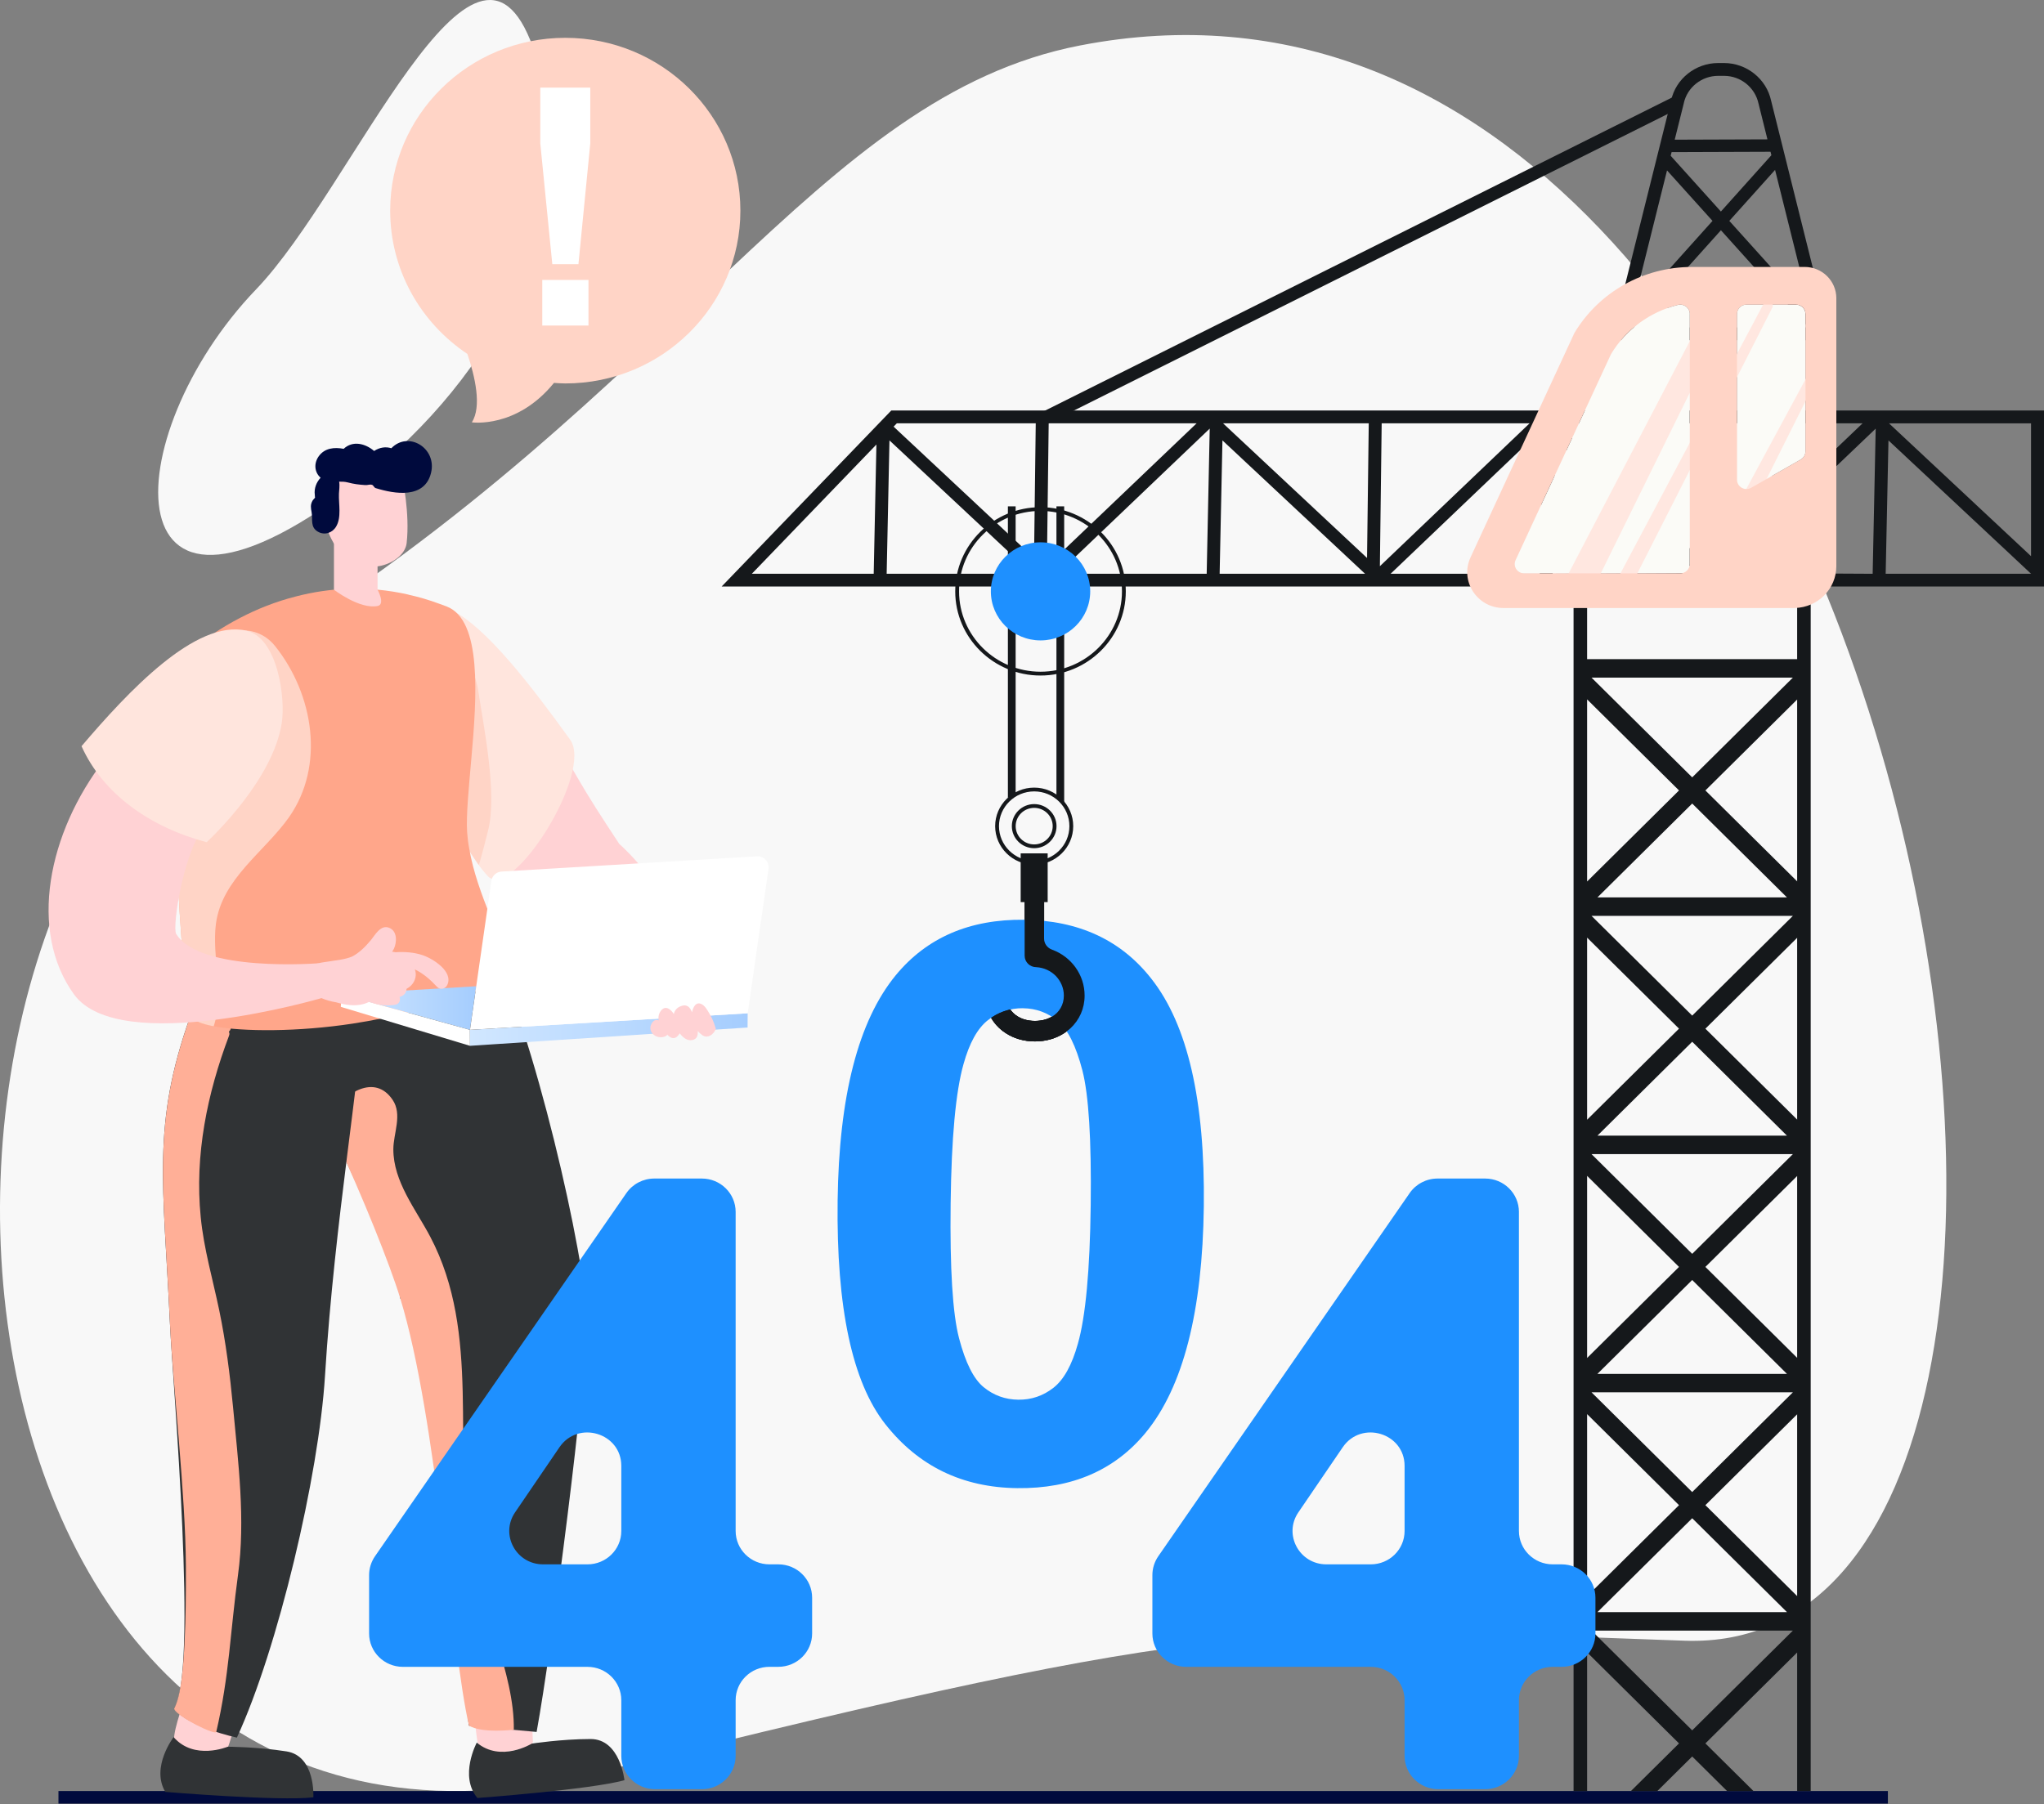 <svg width="700" height="618" viewBox="0 0 700 618" fill="none" xmlns="http://www.w3.org/2000/svg">
<rect x="0" y="0" width="700" height="618" fill="#808080" stroke="none"/>
<path d="M369.79 15.593C279.507 33.149 233.413 134.087 88.023 223.908C-57.367 313.729 -25.358 664.454 204.266 607.248C423.324 552.678 433.467 556.988 576.931 562.024C756.499 568.333 655.499 -39.971 369.79 15.593Z" fill="#F8F8F8"/>
<path d="M124.932 163.556C167.306 130.275 202.592 72.183 182.529 16.21C162.466 -39.763 121.03 64.42 87.7 99.124C39.458 149.344 36.262 233.214 124.942 163.556H124.932Z" fill="#F8F8F8"/>
<path d="M646.537 613.517H20.021V617.827H646.537V613.517Z" fill="#000A3D"/>
<path d="M180.246 581.868C178.532 580.216 162.653 583.699 162.613 584.664C162.481 587.64 163.107 598.916 164.831 600.21C166.494 601.464 182.534 599.464 182.494 596.597C182.464 594.119 181.899 583.46 180.246 581.868Z" fill="#FFD2D4"/>
<path d="M163.277 596.936C163.277 596.936 157.158 608.321 163.489 615.905C163.489 615.905 202.395 613.019 213.848 609.804C213.848 609.804 212.396 595.692 202.244 595.702C192.081 595.722 182.11 597.274 182.11 597.274C182.11 597.274 171.524 603.833 163.277 596.926V596.936Z" fill="#303335"/>
<path d="M80.968 585.411C79.99 583.251 63.93 580.733 63.526 581.619C62.296 584.346 58.687 595.055 59.806 596.886C60.885 598.658 76.542 602.609 77.57 599.931C78.457 597.613 81.906 587.501 80.968 585.411Z" fill="#FFD2D4"/>
<path d="M59.454 595.055C59.454 595.055 51.58 605.336 56.611 613.815C56.611 613.815 95.487 617.05 107.313 615.676C107.313 615.676 108.15 601.514 98.118 599.942C88.087 598.359 77.985 598.339 77.985 598.339C77.985 598.339 66.481 603.156 59.454 595.045V595.055Z" fill="#303335"/>
<path d="M225.511 321.153C223.162 324.02 211.649 329.165 208.493 328.697C187.331 325.662 175.889 307.648 167.571 299.139C166.139 297.695 164.859 296.203 163.72 294.69C158.034 287.235 155.614 279.303 154.626 272.675C153.638 265.937 154.112 261.23 154.112 261.23C154.112 261.23 142.306 203.446 154.475 208.989C166.724 214.602 181.978 239.473 193.129 258.483C193.461 259.02 193.754 259.568 194.076 260.075C194.772 261.269 195.437 262.424 196.093 263.509C197.817 266.475 199.43 269.261 200.892 271.66C204.047 276.945 212.062 289.067 212.062 289.067C212.062 289.067 235.25 309.39 225.501 321.153H225.511Z" fill="#FFD2D4"/>
<path d="M111.235 382.053C112.424 384.7 113.735 387.487 115.056 390.343C124.2 409.92 135.35 432.721 137.095 444.803C158.125 468.43 155.877 516.709 157.42 543.392C158.629 565.268 160.021 589.173 160.616 591.134C160.656 591.204 183.773 593.274 183.773 593.274C189.046 564.461 200.913 472.212 200.913 452.168C200.913 432.123 182.241 350.792 167.784 324.418C154.032 299.348 108.432 349.18 103.189 355.838C101.183 358.396 105.276 368.876 111.245 382.043L111.235 382.053Z" fill="#303335"/>
<path d="M111.236 382.052C112.426 384.699 113.737 387.486 115.057 390.342C124.202 409.919 133.527 433.118 137.096 444.802C149.85 486.593 154.518 565.088 160.617 591.123C162.603 592.258 166.334 593.383 175.962 592.557C176.274 573.239 164.559 550.179 161.202 531.488C154.729 495.789 164.973 457.084 147.329 423.613C142.379 414.228 134.697 404.754 134.707 393.686C134.707 388.213 137.903 381.783 134.425 376.698C128.244 367.641 118.052 374.598 113.555 381.365C112.991 381.186 112.365 381.186 111.801 381.614C111.63 381.773 111.418 381.893 111.246 382.042L111.236 382.052Z" fill="#FFAF97"/>
<path d="M154.11 261.229C154.11 261.229 153.637 265.937 154.625 272.675C155.774 280.507 158.869 291.047 166.945 300.014C175.181 309.16 203.34 264.573 195.254 253.377C182.944 236.318 166.521 214.503 154.473 208.999C142.295 203.455 154.11 261.239 154.11 261.239V261.229Z" fill="#FFE5DD"/>
<path d="M153.919 220.743C153.919 220.743 161.995 224.674 163.83 236.896C165.665 249.117 170.333 271.819 167.177 284.389C164.677 294.381 164.031 296.262 163.951 296.262C163.951 296.262 163.941 296.262 163.931 296.262L156.722 285.702C156.722 285.702 148.999 273.968 150.189 271.182C151.379 268.395 153.919 220.753 153.919 220.753V220.743Z" fill="#FFD4C6"/>
<path d="M59.585 585.411C65.341 591.9 81.129 595.214 81.129 595.214C95.173 564.839 109.187 505.562 111.304 471.236C114.591 417.921 123.866 365.889 123.453 351.916C123.372 349.667 123.342 348.473 123.342 348.473C109.359 333.345 92.33 325.164 82.339 324.507C78.397 324.238 75.574 325.144 74.435 327.234C70.755 334.091 67.932 340.401 65.785 346.313C65.563 346.9 65.371 347.497 65.18 348.084C51.892 385.277 55.955 405.182 58.193 453.252C59.282 475.934 67.932 572.732 59.575 585.401L59.585 585.411Z" fill="#303335"/>
<path d="M59.582 585.411C61.125 588.387 73.798 594.478 74.06 593.273C78.546 574.005 78.829 559.047 81.51 539.48C84.111 520.531 81.571 500.865 79.806 481.955C78.748 470.878 77.357 459.821 75.088 448.883C72.87 438.194 69.785 427.734 68.737 416.876C66.629 395.667 70.955 374.598 78.435 354.782C78.657 354.225 78.597 353.757 78.365 353.409C79.242 352.643 79.464 351.249 78.143 350.662C73.515 348.512 69.18 347.756 65.188 348.104C51.9 385.297 55.963 405.202 58.201 453.272C59.29 475.954 63.524 511.374 63.655 536.395C63.867 577.927 60.752 582.863 59.582 585.421V585.411Z" fill="#FFAF97"/>
<path d="M174.377 333.295C173.833 334.997 167.633 338.072 158.539 341.297C148.376 344.85 134.584 348.542 120.762 350.642C102.06 353.498 83.248 353.429 73.196 351.548C69.093 350.791 66.451 349.706 65.826 348.393C63.881 344.262 61.421 319.471 60.614 292.749C60.463 287.573 60.352 282.318 60.352 277.173C60.201 250.311 62.116 225.141 68.276 220.474C69.668 219.389 71.281 218.264 73.075 217.07C75.757 215.259 78.872 213.378 82.391 211.566C87.895 208.71 94.348 206.063 101.577 204.251C112.687 201.395 125.632 200.449 139.867 203.674C139.867 203.674 139.867 203.714 139.908 203.714C143.356 204.47 146.874 205.485 150.473 206.829C151.31 207.117 152.157 207.446 153.044 207.774C165.072 212.552 163.348 238.408 161.402 260.094C160.525 270.156 159.608 279.313 159.971 285.035C160.122 286.956 160.333 288.877 160.707 290.758C163.419 306.722 172.371 321.68 174.388 333.295H174.377Z" fill="#FFA68A"/>
<path d="M129.3 190.387V202.002C129.3 202.002 132.083 207.038 129.3 207.585C123.191 208.79 114.369 202.012 114.369 202.012V184.287L129.3 190.397V190.387Z" fill="#FFD2D4"/>
<path d="M137.787 163.785C137.787 163.785 140.439 175.777 139.259 186.068C138.422 193.373 122.967 199.474 114.8 186.904C106.624 174.324 113.429 159.833 113.429 159.833L137.787 163.795V163.785Z" fill="#FFD2D4"/>
<path d="M99.006 279.89C111.295 262.364 107.484 237.96 94.237 221.349C89.72 215.667 83.53 215.776 82.643 216.095C83.379 216.383 91.999 221.349 91.444 222.434C84.508 236.557 76.735 250.132 68.085 263.309C64.969 268.056 62.398 272.545 60.342 277.173C60.342 282.318 60.453 287.563 60.604 292.748C61.41 319.471 63.87 344.262 65.816 348.393C66.441 349.696 69.083 350.781 73.186 351.548C76.816 340.54 72.49 327.512 73.952 316.425C76.009 300.969 90.608 291.803 99.006 279.9V279.89Z" fill="#FFD4C6"/>
<path d="M134.02 153.543C132.125 152.936 130.058 153.215 128.122 154.479C125.108 151.911 120.833 150.816 117.688 153.742C114.522 153.145 111.205 153.424 109.138 156.32C107.475 158.659 107.616 161.734 109.794 163.645C108.342 165.218 107.525 167.318 107.807 169.477C107.868 169.975 107.828 170.403 107.888 170.492C107.586 170.841 107.223 171.169 106.991 171.577C106.235 172.971 106.457 174.016 106.719 175.489C107.152 177.947 106.164 180.574 108.886 182.137C111.145 183.441 113.796 182.565 115.087 180.415C117.032 177.191 115.933 172.642 116.075 169.109C116.125 167.945 116.407 166.312 116.135 164.989C117.143 164.979 118.151 164.999 119.109 165.257C121.287 165.825 122.809 166.004 125.057 166.163C126.056 166.233 126.58 165.815 127.437 166.094C127.911 166.253 128.092 167.019 128.647 167.198C135.23 169.248 145.443 170.94 147.621 161.963C149.677 153.474 139.837 147.522 134.02 153.543Z" fill="#000A3D"/>
<path d="M25.327 340.6C40.913 362.187 110.095 341.904 110.095 341.904L109.117 329.961C109.117 329.961 68.427 333.235 60.331 319.889C58.859 317.471 63.164 289.743 70.715 282.577C74.093 279.393 77.641 276.238 80.726 273.6C88.207 267.151 93.601 258.542 95.285 248.868C96.928 239.603 95.577 231.78 93.308 225.659C90.153 217.15 79.264 214.433 72.147 220.155C58.466 231.163 36.417 259.398 35.872 260.085C16.324 285.314 9.69 318.944 25.327 340.6Z" fill="#FFD2D4"/>
<path d="M70.768 288.509C73.883 285.573 93.472 266.614 96.476 247.764C97.838 239.194 95.156 218.503 84.338 216.025C67.017 212.064 43.88 236.876 27.92 255.606C35.249 271.918 51.32 283.334 70.768 288.499V288.509Z" fill="#FFE5DD"/>
<path d="M163.088 337.843L116.953 340.6L160.94 352.772L163.088 337.843Z" fill="url(#paint0_linear_1027_9249)"/>
<path d="M116.951 340.6L116.719 344.9L160.958 358.246L160.938 352.772L116.951 340.6Z" fill="white"/>
<path d="M256.05 347.099L160.938 352.772L160.958 358.246L256.019 351.976L256.05 347.099Z" fill="url(#paint1_linear_1027_9249)"/>
<path d="M256.049 347.099L160.947 352.772L168.277 301.776C168.509 300.004 169.981 298.66 171.775 298.551L259.235 293.336C261.594 293.197 263.5 295.217 263.197 297.526L256.059 347.109L256.049 347.099Z" fill="white"/>
<path d="M144.685 327.174C141.791 326.219 138.615 325.98 135.43 326.189C135.036 326.08 134.663 326.08 134.28 326.01C134.492 325.672 134.744 325.343 134.905 324.985C135.944 322.736 136.105 318.944 133.282 317.819C130.308 316.625 128.413 320.377 126.89 322.188C125.106 324.308 123.049 326.388 120.579 327.672C118.059 328.707 115.296 328.896 112.614 329.354C110.699 329.682 107.533 329.782 106.353 331.653C105.416 333.146 105.406 336.251 105.819 337.933C106.343 340.053 108.219 341.048 110.094 341.894C111.294 342.432 113.179 343.049 115.135 343.347C118.22 344.233 121.436 344.79 124.581 343.905C125.267 343.715 125.892 343.437 126.517 343.148C129.29 344.283 132.254 344.661 135.319 344.193C136.78 343.964 137.224 342.591 136.831 341.506C137.446 341.327 138.021 341.048 138.464 340.6C139.009 340.053 139.19 339.396 139.22 338.729C139.825 338.401 140.38 338.003 140.773 337.595C142.446 335.873 142.699 333.743 142.073 332.071C144.937 333.425 147.417 335.614 149.655 338.023C150.794 339.237 152.538 338.759 153.194 337.356C155.301 332.798 148.294 328.379 144.705 327.184L144.685 327.174Z" fill="#FFD2D4"/>
<path d="M222.79 351.578C222.961 350.692 223.808 349.149 225.139 349.398C225.3 349.428 225.441 349.488 225.572 349.567C225.471 348.96 225.471 348.333 225.623 347.716C225.945 346.412 227.236 344.492 229.05 345.586C229.766 346.014 230.311 346.641 230.754 347.358C231.016 346.193 231.742 345.178 233.224 344.631C235.382 343.825 236.4 345.178 236.975 346.751C237.328 345.168 238.275 342.879 240.372 344.024C241.552 344.661 242.338 346.183 242.943 347.189C243.82 348.642 244.465 350.164 244.939 351.747C244.949 351.807 244.949 351.866 244.949 351.926C245.111 352.085 245.191 352.324 245.08 352.593C244.425 354.255 242.379 355.997 240.362 354.494C239.858 354.116 239.374 353.658 238.941 353.15C239.082 354.643 238.729 355.947 237.076 356.275C235.331 356.614 233.859 355.409 232.781 353.946C232.771 353.976 232.76 354.016 232.74 354.046C232.277 354.713 231.662 355.608 230.593 355.599C229.756 355.599 229.05 355.001 228.466 354.394C228.435 354.573 228.355 354.733 228.193 354.822C225.471 356.295 222.275 354.205 222.779 351.568L222.79 351.578Z" fill="#FFD2D4"/>
<path d="M104.177 331.693L112.111 330.996V341.118C112.111 341.118 109.883 340.252 106.778 341.287C103.673 342.322 104.177 331.703 104.177 331.703V331.693Z" fill="#FFD2D4"/>
<path d="M212.775 601.474V582.405C212.775 576.095 207.593 570.979 201.201 570.979H137.978C131.586 570.979 126.404 565.864 126.404 559.554V539.549C126.404 537.25 127.11 535.001 128.421 533.1L214.52 408.684C216.677 405.569 220.256 403.708 224.077 403.708H240.359C246.751 403.708 251.933 408.824 251.933 415.133V524.441C251.933 530.751 257.115 535.867 263.507 535.867H266.552C272.944 535.867 278.126 540.982 278.126 547.292V559.544C278.126 565.854 272.944 570.969 266.552 570.969H263.507C257.115 570.969 251.933 576.085 251.933 582.395V601.464C251.933 607.773 246.751 612.889 240.359 612.889H224.349C217.957 612.889 212.775 607.773 212.775 601.464V601.474ZM212.775 524.441V502.138C212.775 490.852 197.975 486.403 191.593 495.758L176.39 518.062C171.218 525.656 176.733 535.867 185.998 535.867H201.201C207.593 535.867 212.775 530.751 212.775 524.441Z" fill="#1E90FF	"/>
<path d="M573.447 32.981L355.408 141.896L357.411 145.803L575.449 36.889L573.447 32.981Z" fill="#15181B"/>
<path d="M305.234 140.615L247.133 200.917H358.134L358.426 201.196V200.917H538.891V613.517H543.529V566.014L575.004 597.205L558.541 613.517H567.584L579.521 601.683L591.458 613.517H600.501L584.037 597.205L615.463 566.063V613.517H620.1V200.917H699.999V140.615H305.234ZM299.216 196.538H257.487L300.143 152.27L299.216 196.538ZM303.652 196.538L304.609 150.856L353.446 196.538H303.652ZM354.111 191.124L306.031 146.149L307.14 144.994H354.706L354.121 191.114L354.111 191.124ZM587.213 145.004H637.874L586.588 193.95L587.203 145.004H587.213ZM582.777 145.004L582.192 191.124L532.872 145.004H582.777ZM359.142 145.004H409.803L358.517 193.95L359.142 145.004ZM413.251 196.538H362.197L414.29 146.816L413.251 196.538ZM417.687 196.538L418.645 150.856L467.481 196.538H417.687ZM468.157 191.124L418.847 145.004H468.752L468.167 191.124H468.157ZM473.178 145.004H523.839L472.563 193.95L473.178 145.004ZM527.297 196.538H476.243L528.335 146.816L527.297 196.538ZM531.733 196.538L532.691 150.856L581.245 196.269L531.743 196.538H531.733ZM545.041 476.939H614.001L579.521 511.106L545.041 476.939ZM611.974 552.229H547.067L579.521 520.073L611.974 552.229ZM547.067 470.619L579.521 438.463L611.974 470.619H547.067ZM543.529 465.175V402.793L575.004 433.984L543.529 465.175ZM545.041 395.339H614.001L579.521 429.505L545.041 395.339ZM543.529 383.565V321.183L575.004 352.364L543.529 383.555V383.565ZM547.067 389.019L579.521 356.852L611.974 389.019H547.067ZM545.041 313.728H614.001L579.521 347.895L545.041 313.728ZM547.067 307.409L579.521 275.252L611.974 307.409H547.067ZM545.041 232.118H614.001L579.521 266.285L545.041 232.118ZM575.004 270.764L543.529 301.955V239.573L575.004 270.764ZM543.529 484.403L575.004 515.594L543.529 546.785V484.403ZM579.521 592.726L545.041 558.559H614.001L579.521 592.726ZM615.463 546.736L584.037 515.594L615.463 484.463V546.736ZM615.463 465.125L584.037 433.984L615.463 402.843V465.125ZM615.463 383.515L584.037 352.374L615.463 321.243V383.515ZM615.463 301.905L584.037 270.764L615.463 239.622V301.905ZM615.463 225.798H543.529V200.927H615.463V225.798ZM641.333 196.548L590.55 196.279L642.361 146.826L641.322 196.548H641.333ZM695.563 196.548H645.779L646.736 150.866L695.573 196.548H695.563ZM695.563 190.517L646.918 145.014H695.563V190.517Z" fill="#15181B"/>
<path d="M606.549 34.502C604.946 27.028 598.171 21.594 590.428 21.594H588.392C580.649 21.594 573.874 27.018 572.291 34.422L551.805 116.53H627.015L606.549 34.502ZM619.918 106.409L592.233 75.665L607.9 58.199L619.928 106.409H619.918ZM576.626 35.408C577.796 29.944 582.746 25.983 588.402 25.983H590.438C596.094 25.983 601.044 29.944 602.234 35.487L605.289 47.739L573.531 47.848L576.636 35.408H576.626ZM572.462 52.108L606.347 51.989L606.64 53.173L589.349 72.461L572.15 53.362L572.462 52.108ZM570.9 58.378L586.476 75.665L558.933 106.369L570.9 58.378ZM559.497 112.161L589.36 78.87L619.333 112.161H559.497Z" fill="#15181B"/>
<path d="M618.307 107.523V154.638C618.307 155.773 617.692 156.828 616.684 157.405L599.717 167.079C597.559 168.303 594.867 166.78 594.867 164.312V107.523C594.867 105.762 596.319 104.338 598.103 104.338H615.071C616.856 104.338 618.318 105.762 618.318 107.523H618.307Z" fill="#FBFBF7"/>
<path d="M578.677 107.533V193.213C578.677 194.975 577.225 196.398 575.441 196.398H521.967C519.607 196.398 518.045 194 519.023 191.88L551.708 121.297C556.83 112.788 565.127 106.806 574.614 104.447C576.671 103.93 578.687 105.443 578.687 107.533H578.677Z" fill="#FBFBF7"/>
<path d="M582.156 110.22L534.973 200.688L546.768 199.345L586.692 118.282L582.156 110.22Z" fill="#FFE7E0"/>
<path d="M606.876 98.576L549.943 205.843L557.424 202.927L607.107 105.075L606.876 98.576Z" fill="#FFE7E0"/>
<path d="M622.008 123.129L587.367 187.263L594.858 184.347L622.23 129.628L622.008 123.129Z" fill="#FFE7E0"/>
<path d="M618.025 91.45H579.371C562.898 91.45 547.644 100.009 539.216 113.992L503.617 190.905C499.846 199.036 505.875 208.282 514.928 208.282H614.335C614.476 208.282 614.597 208.282 614.718 208.262C622.572 208.073 628.883 201.713 628.883 193.92V102.159C628.883 96.237 624.024 91.44 618.025 91.44V91.45ZM578.686 193.214C578.686 194.975 577.234 196.399 575.45 196.399H521.976C519.616 196.399 518.054 194 519.032 191.88L551.717 121.297C556.839 112.788 565.136 106.807 574.623 104.448C576.68 103.93 578.696 105.443 578.696 107.533V193.214H578.686ZM618.307 154.648C618.307 155.783 617.693 156.838 616.684 157.415L599.717 167.089C597.559 168.313 594.867 166.79 594.867 164.322V107.533C594.867 105.771 596.319 104.348 598.104 104.348H615.071C616.856 104.348 618.318 105.771 618.318 107.533V154.648H618.307Z" fill="#FFD4C6"/>
<path d="M347.821 272.147L345.17 273.302V173.449H347.821V272.147Z" fill="#15181B"/>
<path d="M364.446 274.874L361.795 273.302V173.449H364.446V274.874Z" fill="#15181B"/>
<path d="M358.792 292.321H349.547V309.021H358.792V292.321Z" fill="#15181B"/>
<path d="M354.173 296.192C346.803 296.192 340.805 290.271 340.805 282.995C340.805 275.72 346.803 269.798 354.173 269.798C361.543 269.798 367.542 275.72 367.542 282.995C367.542 290.271 361.543 296.192 354.173 296.192ZM354.173 271.092C347.529 271.092 342.115 276.437 342.115 282.995C342.115 289.554 347.529 294.898 354.173 294.898C360.817 294.898 366.231 289.564 366.231 282.995C366.231 276.427 360.817 271.092 354.173 271.092ZM354.173 290.549C349.949 290.549 346.521 287.165 346.521 282.995C346.521 278.825 349.959 275.441 354.173 275.441C358.387 275.441 361.825 278.835 361.825 282.995C361.825 287.155 358.387 290.549 354.173 290.549ZM354.173 276.735C350.675 276.735 347.832 279.542 347.832 282.995C347.832 286.449 350.675 289.255 354.173 289.255C357.672 289.255 360.515 286.449 360.515 282.995C360.515 279.542 357.672 276.735 354.173 276.735Z" fill="#15181B"/>
<path d="M360.293 325.294C358.66 324.706 357.581 323.214 357.581 321.502V307.887H350.927V327.374C350.927 329.543 352.711 331.305 354.919 331.305C357.531 331.434 359.88 332.559 361.594 334.311C363.287 336.062 364.336 338.441 364.336 341.048C364.336 344.233 362.753 346.811 360.162 348.314C359.053 348.951 357.742 349.398 356.301 349.588C355.696 349.677 355.081 349.717 354.446 349.717C353.81 349.717 353.185 349.677 352.59 349.588C351.149 349.388 349.848 348.951 348.739 348.314C346.178 346.831 344.616 344.313 344.565 341.198C344.525 339.297 343.103 337.635 341.188 337.535C339.131 337.426 337.438 339.038 337.438 341.038C337.438 345.497 339.242 349.388 342.247 352.185C342.942 352.822 343.678 353.399 344.475 353.907C347.247 355.698 350.655 356.733 354.446 356.733C358.236 356.733 361.644 355.698 364.416 353.907C365.213 353.399 365.959 352.822 366.645 352.185C369.659 349.388 371.454 345.497 371.454 341.038C371.454 333.803 366.806 327.632 360.303 325.284L360.293 325.294Z" fill="#15181B"/>
<path d="M356.34 231.402C340.229 231.402 327.133 218.464 327.133 202.57C327.133 186.676 340.239 173.737 356.34 173.737C372.441 173.737 385.547 186.676 385.547 202.57C385.547 218.464 372.441 231.402 356.34 231.402ZM356.34 175.021C340.955 175.021 328.443 187.372 328.443 202.56C328.443 217.747 340.955 230.098 356.34 230.098C371.725 230.098 384.236 217.747 384.236 202.56C384.236 187.372 371.725 175.021 356.34 175.021Z" fill="#15181B"/>
<path d="M373.36 202.569C373.36 193.294 365.748 185.77 356.352 185.77C346.956 185.77 339.334 193.294 339.334 202.569C339.334 211.845 346.946 219.369 356.352 219.369C365.758 219.369 373.36 211.845 373.36 202.569Z" fill="#1E90FF	"/>
<path d="M360.293 325.294C358.66 324.706 357.581 323.214 357.581 321.502V307.887H350.927V327.374C350.927 329.543 352.711 331.305 354.919 331.305C357.531 331.434 359.88 332.559 361.594 334.311C363.287 336.062 364.336 338.441 364.336 341.048C364.336 344.233 362.753 346.811 360.162 348.314C359.053 348.951 357.742 349.398 356.301 349.588C355.696 349.677 355.081 349.717 354.446 349.717C353.81 349.717 353.185 349.677 352.59 349.588C351.149 349.388 349.848 348.951 348.739 348.314C346.178 346.831 344.616 344.313 344.565 341.198C344.525 339.297 343.103 337.635 341.188 337.535C339.131 337.426 337.438 339.038 337.438 341.038C337.438 345.497 339.242 349.388 342.247 352.185C342.942 352.822 343.678 353.399 344.475 353.907C347.247 355.698 350.655 356.733 354.446 356.733C358.236 356.733 361.644 355.698 364.416 353.907C365.213 353.399 365.959 352.822 366.645 352.185C369.659 349.388 371.454 345.497 371.454 341.038C371.454 333.803 366.806 327.632 360.303 325.284L360.293 325.294Z" fill="#15181B"/>
<path d="M350.737 315.062C369.449 315.281 383.987 322.049 394.371 335.355C406.741 351.11 412.7 377.066 412.266 413.223C411.823 449.291 405.179 475.148 392.344 490.773C381.728 503.651 367.079 509.981 348.367 509.762C329.575 509.543 314.503 502.228 303.181 487.827C291.849 473.426 286.405 447.937 286.858 411.342C287.302 375.444 293.936 349.687 306.78 334.051C317.396 321.173 332.055 314.843 350.767 315.062H350.737ZM350.364 345.367C345.887 345.318 341.865 346.681 338.326 349.458C334.777 352.235 331.985 357.251 329.968 364.516C327.296 373.941 325.835 389.835 325.562 412.198C325.29 434.571 326.238 449.948 328.426 458.348C330.613 466.748 333.416 472.351 336.854 475.167C340.292 477.984 344.254 479.417 348.73 479.467C353.207 479.517 357.219 478.163 360.768 475.386C364.317 472.61 367.1 467.594 369.126 460.328C371.788 450.993 373.26 435.149 373.532 412.775C373.804 390.402 372.846 375.026 370.669 366.626C368.481 358.236 365.678 352.603 362.24 349.746C358.802 346.89 354.85 345.427 350.374 345.377L350.364 345.367Z" fill="#1E90FF	"/>
<path d="M371.442 341.038C371.442 345.517 369.627 349.398 366.633 352.205C366.21 352.593 365.756 352.951 365.302 353.28C365 353.519 364.697 353.728 364.395 353.937C361.643 355.728 358.225 356.743 354.414 356.743C350.603 356.743 347.215 355.728 344.463 353.937C343.646 353.429 342.921 352.832 342.225 352.205C341.106 351.16 340.168 349.995 339.412 348.682C341.439 347.278 343.616 346.323 345.975 345.815C346.671 346.831 347.609 347.667 348.728 348.323C349.817 348.95 351.117 349.398 352.569 349.607C353.174 349.697 353.779 349.727 354.414 349.727C355.049 349.727 355.684 349.697 356.289 349.607C357.741 349.398 359.041 348.95 360.161 348.323C360.191 348.323 360.191 348.294 360.221 348.294C362.762 346.801 364.334 344.203 364.334 341.038C364.334 338.441 363.276 336.082 361.582 334.32C359.858 332.559 357.499 331.454 354.898 331.305C352.69 331.305 350.905 329.543 350.905 327.364V307.896H357.559V321.511C357.559 323.213 358.648 324.706 360.281 325.303C366.784 327.662 371.442 333.813 371.442 341.038Z" fill="#15181B"/>
<path d="M481.023 601.474V582.405C481.023 576.095 475.841 570.979 469.449 570.979H406.226C399.834 570.979 394.652 565.864 394.652 559.554V539.549C394.652 537.25 395.358 535.001 396.669 533.1L482.768 408.684C484.925 405.569 488.504 403.708 492.325 403.708H508.607C514.999 403.708 520.181 408.824 520.181 415.133V524.441C520.181 530.751 525.363 535.867 531.755 535.867H534.81C541.202 535.867 546.384 540.982 546.384 547.292V559.544C546.384 565.854 541.202 570.969 534.81 570.969H531.755C525.363 570.969 520.181 576.085 520.181 582.395V601.464C520.181 607.773 514.999 612.889 508.607 612.889H492.597C486.205 612.889 481.023 607.773 481.023 601.464V601.474ZM481.023 524.441V502.138C481.023 490.852 466.223 486.403 459.841 495.758L444.638 518.062C439.466 525.656 444.981 535.867 454.246 535.867H469.449C475.841 535.867 481.023 530.751 481.023 524.441Z" fill="#1E90FF	"/>
<path d="M193.592 12.955C160.473 12.955 133.625 39.458 133.625 72.152C133.625 92.584 144.11 110.598 160.06 121.237C162.681 128.99 165.06 139.301 161.582 144.666C161.582 144.666 176.906 146.925 189.72 131.16C191.001 131.24 192.281 131.349 193.592 131.349C226.711 131.349 253.559 104.846 253.559 72.152C253.559 39.458 226.711 12.955 193.592 12.955Z" fill="#FFD4C6"/>
<path d="M189.145 90.494L185.031 49.131V30.013H202.15V49.131L198.097 90.494H189.145ZM185.707 111.513V95.888H201.535V111.513H185.707Z" fill="white"/>
<defs>
<linearGradient id="paint0_linear_1027_9249" x1="116.953" y1="345.308" x2="163.088" y2="345.308" gradientUnits="userSpaceOnUse">
<stop stop-color="#D1E7FF"/>
<stop offset="1" stop-color="#A5CDFE"/>
</linearGradient>
<linearGradient id="paint1_linear_1027_9249" x1="160.938" y1="352.673" x2="256.05" y2="352.673" gradientUnits="userSpaceOnUse">
<stop stop-color="#D1E7FF"/>
<stop offset="1" stop-color="#A5CDFE"/>
</linearGradient>
</defs>
</svg>

